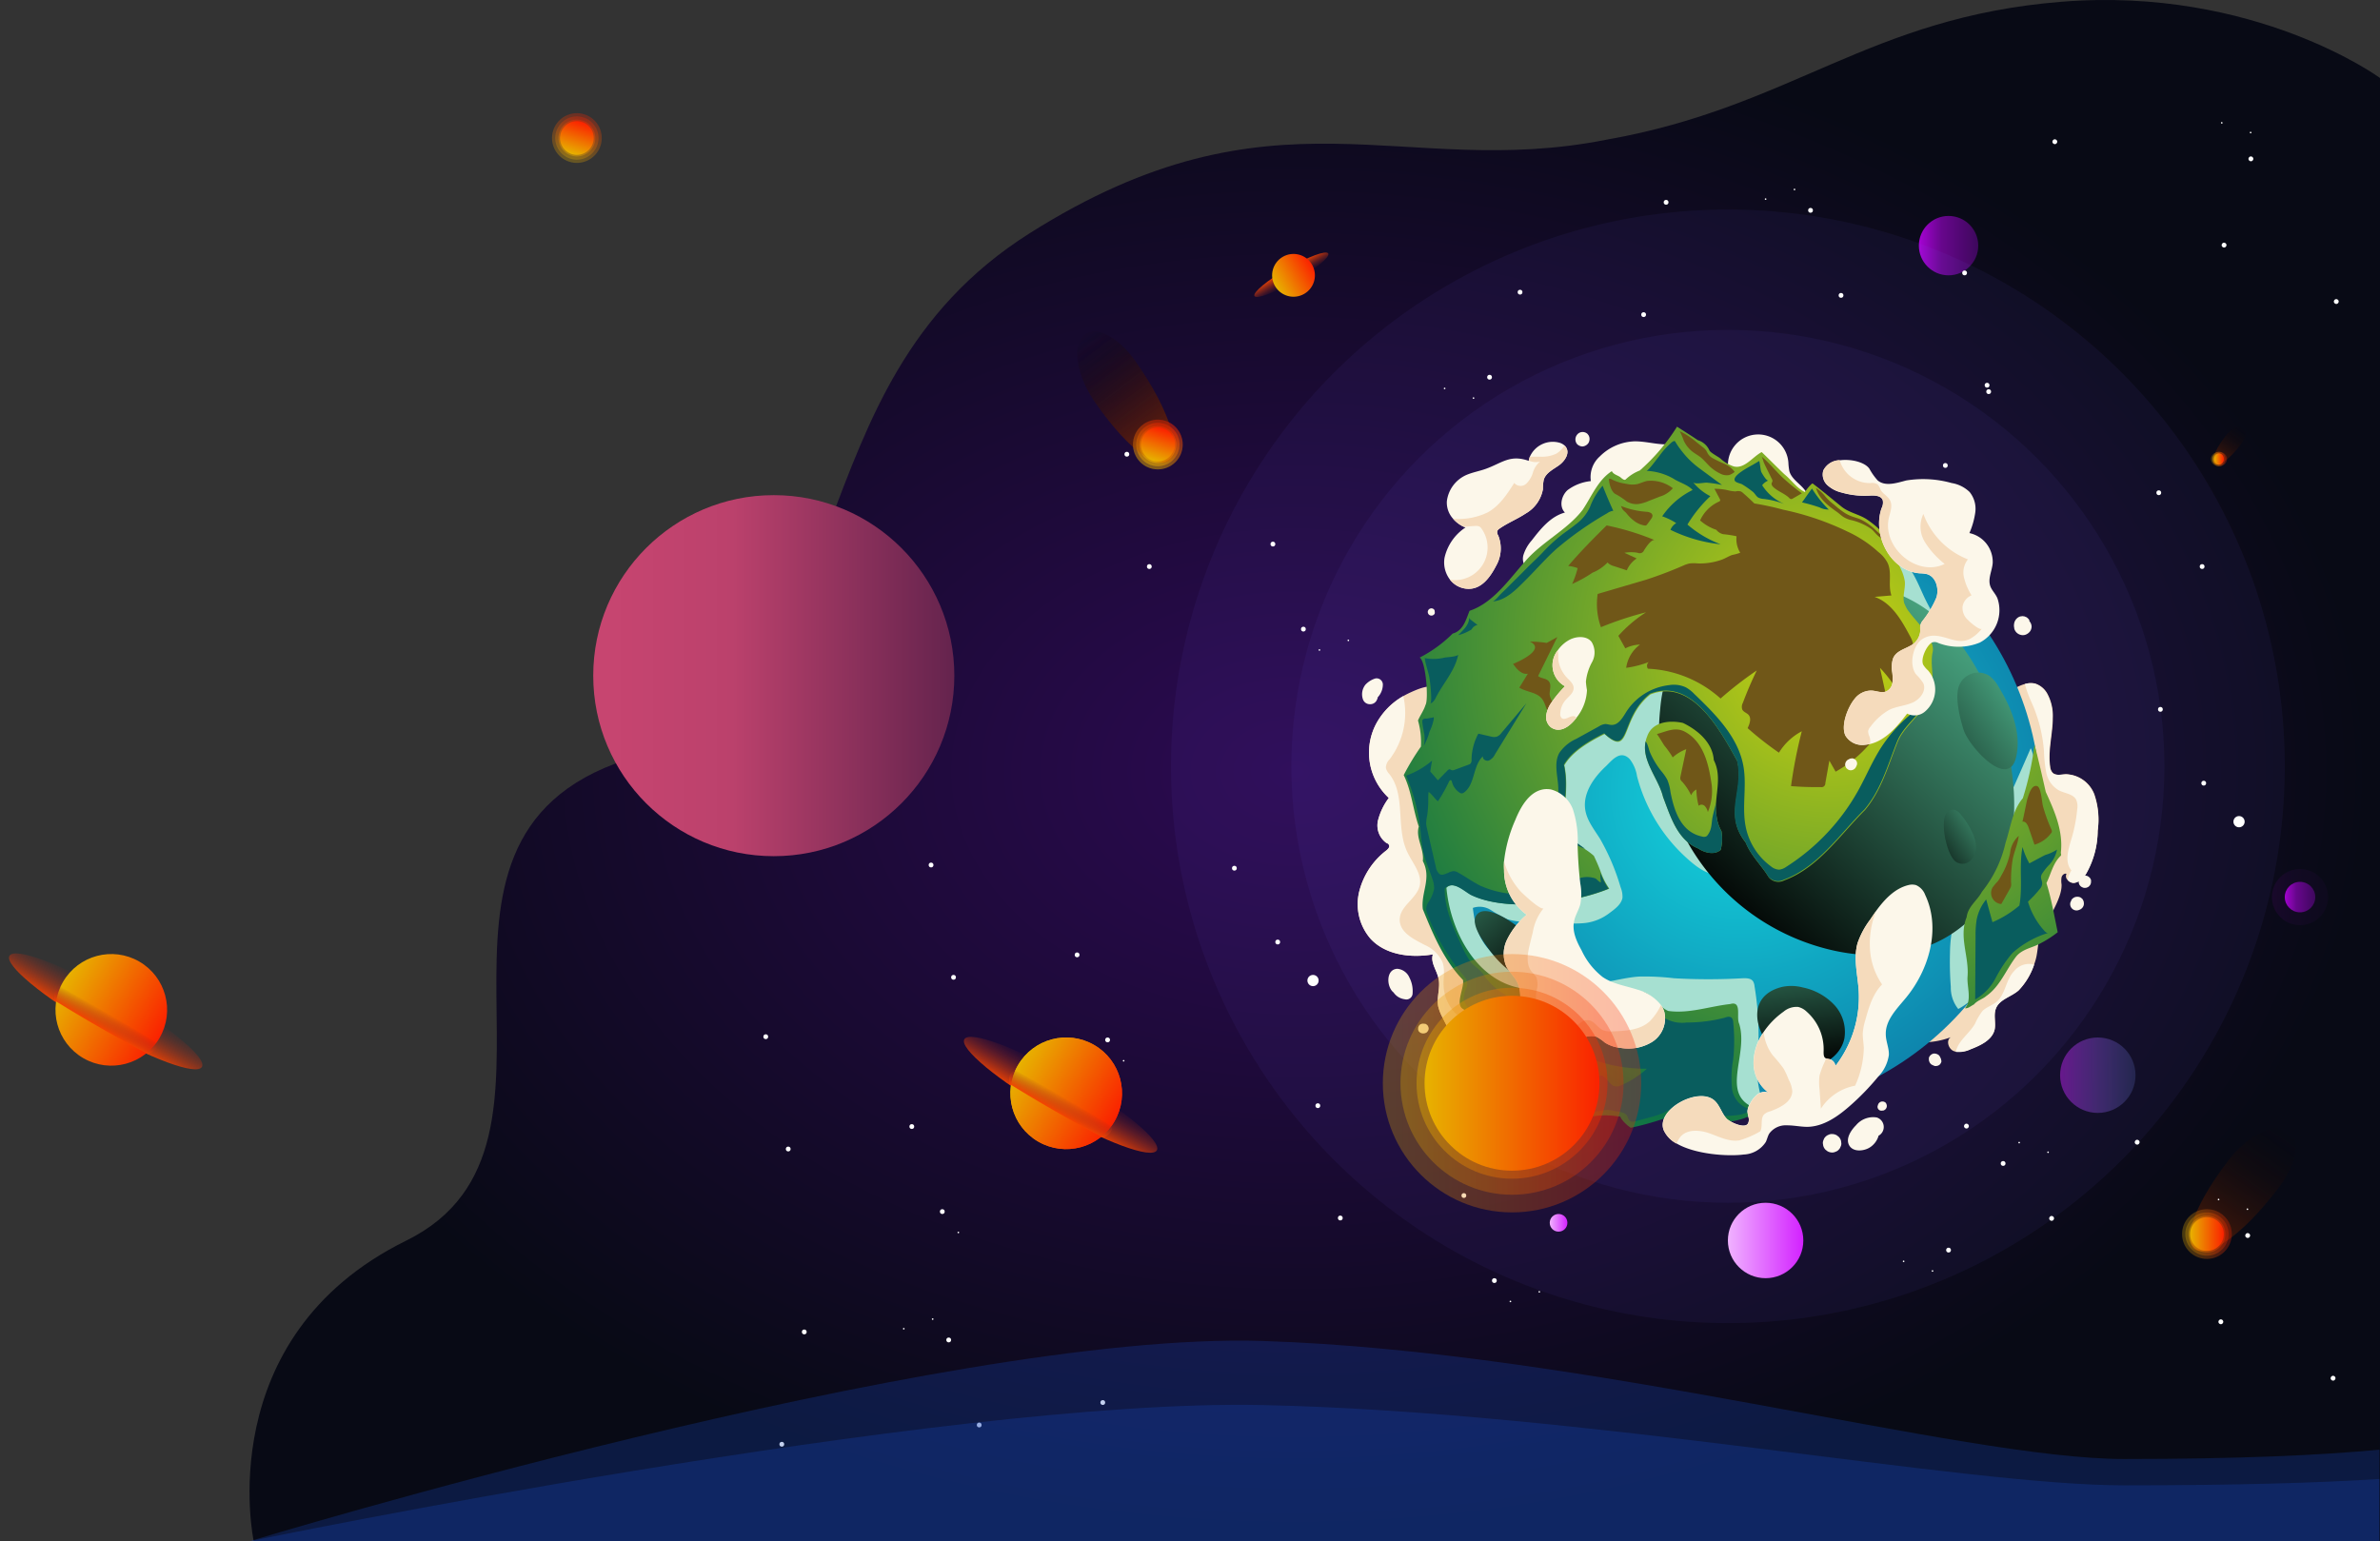 <svg xmlns="http://www.w3.org/2000/svg" xmlns:xlink="http://www.w3.org/1999/xlink" width="1482.976" height="960.583" viewBox="0 0 1482.976 960.583"><rect x="0" y="0" width="1482.976" height="960.583" fill="#333333" stroke="none"/><defs><linearGradient id="a" x1="0.5" x2="0.5" y2="1" gradientUnits="objectBoundingBox"><stop offset="0" stop-color="#892424" stop-opacity="0"/><stop offset="1" stop-color="#f64400"/></linearGradient><linearGradient id="b" x1="1.233" y1="0.5" x2="-0.531" y2="0.5" gradientUnits="objectBoundingBox"><stop offset="0" stop-color="red"/><stop offset="1" stop-color="#df0"/></linearGradient><radialGradient id="h" cx="0.5" cy="0.5" r="0.5" gradientUnits="objectBoundingBox"><stop offset="0" stop-color="#2c0a52"/><stop offset="1" stop-color="#080a15"/></radialGradient><linearGradient id="i" x1="-0.233" y1="0.5" x2="1.531" y2="0.5" gradientUnits="objectBoundingBox"><stop offset="0" stop-color="#c0f"/><stop offset="0.348" stop-color="#67068c"/><stop offset="1" stop-color="#1a0a33"/></linearGradient><radialGradient id="j" cx="0.795" cy="0.602" r="0.976" gradientTransform="matrix(0.53, 0.848, -0.848, 0.53, 0.613, -0.488)" gradientUnits="objectBoundingBox"><stop offset="0" stop-color="#14d8e0"/><stop offset="0.68" stop-color="#0c6d9e"/><stop offset="0.73" stop-color="#0c76a3"/><stop offset="0.82" stop-color="#0c8db2"/><stop offset="0.93" stop-color="#0bb3c9"/><stop offset="1" stop-color="#0bd1db"/></radialGradient><linearGradient id="k" x1="0.853" y1="0.086" x2="0.166" y2="0.894" gradientUnits="objectBoundingBox"><stop offset="0" stop-color="#4db089"/><stop offset="1"/></linearGradient><radialGradient id="l" cx="0.674" cy="0.279" r="1.044" gradientTransform="matrix(0.997, -0.355, 0.379, 0.935, -0.133, 0.295)" gradientUnits="objectBoundingBox"><stop offset="0" stop-color="#cdd40f"/><stop offset="0.68" stop-color="#0e7446"/><stop offset="0.72" stop-color="#177842"/><stop offset="0.79" stop-color="#2e8537"/><stop offset="0.87" stop-color="#549824"/><stop offset="0.96" stop-color="#89b30b"/><stop offset="1" stop-color="#9fbf00"/></radialGradient><linearGradient id="m" x1="0.955" y1="-0.078" x2="-0.436" y2="1.734" xlink:href="#k"/><linearGradient id="n" x1="1.239" y1="-0.34" x2="-0.267" y2="1.319" xlink:href="#k"/><linearGradient id="o" x1="0.264" y1="-1.097" x2="0.583" y2="1.002" xlink:href="#k"/><linearGradient id="p" x1="-0.584" y1="-0.871" x2="0.912" y2="0.996" xlink:href="#k"/><linearGradient id="q" x1="1.233" y1="0.5" x2="-0.531" y2="0.5" gradientUnits="objectBoundingBox"><stop offset="0" stop-color="#c0f"/><stop offset="1" stop-color="#fff"/></linearGradient><linearGradient id="s" x1="-0.233" y1="0.5" x2="1.531" y2="0.5" gradientUnits="objectBoundingBox"><stop offset="0" stop-color="#7d0a99"/><stop offset="1" stop-color="#3a7da9" stop-opacity="0"/></linearGradient><linearGradient id="x" x1="0.5" x2="0.5" y2="1" gradientUnits="objectBoundingBox"><stop offset="0" stop-opacity="0"/><stop offset="0.673" stop-color="#732400" stop-opacity="0.471"/><stop offset="1" stop-color="#f44c00"/></linearGradient><linearGradient id="ak" y1="1" y2="0" xlink:href="#a"/><linearGradient id="bb" x1="-0.233" y1="0.5" x2="1.531" y2="0.5" gradientUnits="objectBoundingBox"><stop offset="0" stop-color="#d04873"/><stop offset="0.351" stop-color="#bb416c"/><stop offset="1" stop-color="#1a0a33"/></linearGradient></defs><g transform="translate(-437.357 -119.417)"><ellipse cx="69.24" cy="11.806" rx="69.24" ry="11.806" transform="translate(449.163 704.866) rotate(30)" fill="url(#a)"/><circle cx="34.78" cy="34.78" r="34.78" transform="translate(493.98 701.267) rotate(30)" fill="url(#b)"/><path d="M2.7,9.721A8.2,8.2,0,0,1,0,4,6.982,6.982,0,0,1,.954.55C10.7.2,21.73,0,33.41,0c13.9,0,26.875.281,37.867.767A6.9,6.9,0,0,1,72.112,4a8.06,8.06,0,0,1-2.5,5.513c-10.628.442-23,.7-36.2.7C22.422,10.21,12.009,10.035,2.7,9.721Z" transform="translate(474.05 733.235) rotate(30)" fill="url(#a)"/><g transform="matrix(0.309, -0.951, 0.951, 0.309, 777.351, 215.173)"><circle cx="15.5" cy="15.5" r="15.5" transform="translate(-0.237 -0.001)" opacity="0.29" fill="url(#b)"/><circle cx="13.5" cy="13.5" r="13.5" transform="translate(1.763 1.999)" opacity="0.29" fill="url(#b)"/><circle cx="11.5" cy="11.5" r="11.5" transform="translate(3.763 3.999)" opacity="0.38" fill="url(#b)"/><circle cx="10.5" cy="10.5" r="10.5" transform="translate(4.763 4.999)" fill="url(#b)"/></g><path d="M1080.458,1293s-27.411-127.11,95.025-187.415-18.274-248.528,137.056-299.7,98.452-231.4,251.269-328.021,232.082-32.893,360-58.477c115.222-20.383,162.868-76.294,283.249-85.888s198.274,47.513,198.274,47.513V1293Z" transform="translate(-485 -213)" fill="url(#h)"/><circle cx="18.5" cy="18.5" r="18.5" transform="translate(1633 254)" fill="url(#i)"/><circle cx="1.5" cy="1.5" r="1.5" transform="translate(923 1018)" fill="#fff"/><circle cx="1.5" cy="1.5" r="1.5" transform="translate(937 948)" fill="#fff"/><circle cx="0.5" cy="0.5" r="0.5" transform="translate(1018 941)" fill="#fff"/><circle cx="0.5" cy="0.5" r="0.5" transform="translate(1000 947)" fill="#fff"/><circle cx="1.5" cy="1.5" r="1.5" transform="translate(1027 953)" fill="#fff"/><circle cx="1.5" cy="1.5" r="1.5" transform="translate(1123 992)" fill="#fff"/><circle cx="1.5" cy="1.5" r="1.5" transform="translate(1046 1006)" fill="#fff"/><path d="M-454.837,789S-23.844,657.822,176.71,664.143s435.567,73.543,536.611,73.543c71.563,0,122.719-2.346,159.238-5.822V789Z" transform="translate(1047.441 291)" fill="#1a4cc3" opacity="0.26"/><circle cx="347" cy="347" r="347" transform="translate(1167 250)" fill="#7a66ff" opacity="0.06"/><circle cx="272" cy="272" r="272" transform="translate(1242 325)" fill="#7a66ff" opacity="0.06"/><g transform="translate(1283.351 385.279)"><path d="M393.763,320.481a54.636,54.636,0,0,1-7.805,27.631,10.186,10.186,0,0,1-7.025,4.956,5,5,0,0,1-3.9-1.834,3.356,3.356,0,0,1-.7-3.9c-1.366-.429-2.771.858-3.083,2.224a13.227,13.227,0,0,0,0,4.293c.429,6.791-5.268,16.157-8.117,22.167a58.31,58.31,0,0,0-5.5,10.771c-1.054,3.9-1.21,8.274-2.069,12.332a37.688,37.688,0,0,1-1.366,4.644,42.93,42.93,0,0,1-9.64,16.079c-4.566,4.1-11.942,5.581-14.167,11.279-1.639,4.1,0,8.82-.819,13.113-1.483,6.556-8.664,9.913-14.947,12.332a17.014,17.014,0,0,1-9.288,1.6,6.012,6.012,0,0,1-1.366-.391c-3.356-1.4-4.839-6.908-1.639-8.625a49.839,49.839,0,0,1-16.547,3.2c-1.483,0-3.2,0-3.9-1.366a3.9,3.9,0,0,1-.39-2.5,22.558,22.558,0,0,1,8.234-14.05c4.176-3.9,9.015-6.556,13.347-10.069a55.693,55.693,0,0,0,15.611-20.06c2.849-6.244,4.644-13.23,9.483-18.069,2.537-2.576,5.776-4.41,8.391-6.869,10.342-9.679,3.434-34.07.507-45.778-4.254-16.937-10.42-33.836-10.069-51.554a207.782,207.782,0,0,1,3.4-26.85c.78-5.269-.508-9.64,2.224-14.323a28.294,28.294,0,0,1,13.386-11.006A20.476,20.476,0,0,1,348.61,229a12.409,12.409,0,0,1,6.088-.273,13.27,13.27,0,0,1,7.805,6.517,29.075,29.075,0,0,1,3.317,15.025c0,9.8-3.083,20.294-1.639,30.089a6.712,6.712,0,0,0,1.483,3.9c2.069,2.107,5.464,1.21,8.391,1.015a19.514,19.514,0,0,1,17.64,12.449A48.355,48.355,0,0,1,393.763,320.481Z" transform="translate(67.307 -68.633)" fill="#f5dbbc"/><path d="M299.141,457.882a5.112,5.112,0,0,1-2.5,1.834,43.316,43.316,0,0,1-17.991,3.669,31.415,31.415,0,0,1-16.859-5c-7.805-5.386-12.605-14.362-16.859-22.987a28.18,28.18,0,0,1-2.693-6.908c-1.093-5.659,1.4-11.708.234-17.25s-5.19-10.147-3.551-15.22c-13.737,2.342-29.387.468-38.831-9.717a33.017,33.017,0,0,1-7.1-29.348,46.52,46.52,0,0,1,16.938-25.718c.976-.82,2.107-1.912,1.717-3.122s-1.093-1.21-1.834-1.639a13.425,13.425,0,0,1-5.112-13.855,39.5,39.5,0,0,1,6.752-14.089,38.519,38.519,0,0,1-8.2-45.622,43.71,43.71,0,0,1,17.25-17.874c1.522-.859,3.044-1.639,4.6-2.342,5.971-2.693,13.7-5.893,19.708-1.6,8.664,6.244,11.435,21.035,12.8,30.948a95.538,95.538,0,0,1-2.381,36.568,320.35,320.35,0,0,0-8.39,31.846,89.487,89.487,0,0,0,7.805,47.924,194.7,194.7,0,0,0,26.031,41.524c8.2,10.615,17.172,21.621,19.006,34.89a4.918,4.918,0,0,1-.546,3.083Z" transform="translate(-192.08 -67.1)" fill="#f5dbbc"/><path d="M278.653,458.894a31.417,31.417,0,0,1-16.859-5c-7.805-5.386-12.606-14.362-16.86-22.987A28.179,28.179,0,0,1,242.241,424c-1.093-5.659,1.4-11.708.234-17.25s-5.19-10.147-3.551-15.22c-13.737,2.342-29.387.468-38.831-9.717a33.017,33.017,0,0,1-7.1-29.348,46.52,46.52,0,0,1,16.938-25.718c.976-.82,2.107-1.912,1.717-3.122s-1.093-1.21-1.834-1.639a13.425,13.425,0,0,1-5.112-13.854,39.5,39.5,0,0,1,6.752-14.089,38.519,38.519,0,0,1-8.2-45.622A43.71,43.71,0,0,1,220.5,230.55,47.808,47.808,0,0,1,212,269.889a7.805,7.805,0,0,0-2.381,5.386,8.352,8.352,0,0,0,2.186,3.9c10.381,13.191,3.9,33.251,11.122,48.471,3.2,6.908,9.327,13.542,7.805,20.957-1.8,8.117-12.215,12.684-12.488,20.957s8.625,12.41,15.611,16.118a21.62,21.62,0,0,1,11.083,10.771c1.6,4.527.468,9.484.624,14.284a26.343,26.343,0,0,0,7.181,17.289,96.976,96.976,0,0,0,11.942,9.444,36.957,36.957,0,0,1,13.347,17.874,22.3,22.3,0,0,1,.625,3.551Z" transform="translate(-192.08 -62.608)" fill="#fcf7ea"/><path d="M288.1,193.052a32.041,32.041,0,0,0-21.738,9.405,17.25,17.25,0,0,0-5.581,15.376,29.074,29.074,0,0,0-14.518,5.62c-3.9,3.512-5.386,10.3-1.639,13.972-8.859,2.381-15.064,10.069-20.645,17.328a24.977,24.977,0,0,0-5.23,9.21,8.508,8.508,0,0,0,3.434,9.327,12.332,12.332,0,0,0,10.771-1.366c13.269-6.4,22.206-15.611,34.382-23.416a66.343,66.343,0,0,1,17.484-8.664c10.693-2.927,21.738-.429,32.587-1.873,9.405-1.249,16.079-2.888,25.836-.546l20.177,4.839c7.3,1.756,15.1,3.512,22.245,1.171s12.957-10.5,9.991-17.406c-2.42-5.659-9.6-8.508-11.2-14.479a36.6,36.6,0,0,1-.585-5.112,18.85,18.85,0,1,0-37.465,3.9c-8.937,0-11.357-5.5-16.079-11.24s-12.606-4.761-19.513-4.293C303.009,195.549,295.79,193.013,288.1,193.052Z" transform="translate(-115.515 -183.869)" fill="#fcf7ea"/><circle cx="192.166" cy="192.166" r="192.166" transform="translate(7.408 386.829) rotate(-78.77)" fill="url(#j)"/><path d="M335.513,302.8c1.054-12.762,2.068-25.523,3.122-38.285a94.31,94.31,0,0,0,1.132-13.62,59.807,59.807,0,0,0-1.249-7.805s-1.327-4.722-1.6-4.137q-19.9,45.739-41.056,91.049a103.623,103.623,0,0,0-6.986,17.952,83.608,83.608,0,0,0-2.186,18.147,207.172,207.172,0,0,0,.507,21.465,21.075,21.075,0,0,0,4.644,13.737,42.227,42.227,0,0,0,18.85-20.372c4.137-8.469,6.634-17.64,10.108-26.421a257.539,257.539,0,0,0,11.708-29.27A126.02,126.02,0,0,0,335.513,302.8Z" transform="translate(82.354 -38.351)" fill="#a6e0d1"/><path d="M361.521,559.05a78.053,78.053,0,0,0,48.744-3.239,72.356,72.356,0,0,1-5.347-24.079c-.273-7.1.781-14.167,1.015-21.27a188.994,188.994,0,0,0-2.537-31.807,7.491,7.491,0,0,0-.859-2.927c-1.288-1.951-3.9-2.068-6.4-1.99a377.2,377.2,0,0,1-42.929,0,156.113,156.113,0,0,0-21.738-1.054c-8.469.547-16.7,3.122-25.133,3.9a103.891,103.891,0,0,1-31.221-3.435,84.766,84.766,0,0,1-31.611-12.293c-10.693-7.805-14.206-18.342-15.611-30.948a12.918,12.918,0,0,1,11.162,1.288,86.407,86.407,0,0,0,10.147,5.7,35.94,35.94,0,0,0,11.005,1.6l27.592,1.015a61.42,61.42,0,0,0,10.381-.234,30.753,30.753,0,0,0,14.518-5.932c3.239-2.42,7.805-5.542,8.43-9.874a15.338,15.338,0,0,0-1.171-6.439,139.137,139.137,0,0,0-12.684-29.972c-3.59-5.776-8.117-11.279-9.288-17.952-1.834-10.5,5.19-20.489,13.035-27.709,3.9-3.9,8.937-10.108,14.635-4.215a22.831,22.831,0,0,1,4.527,10.615,103.966,103.966,0,0,0,35.124,54.637c5.386,4.332,12.332,8.313,18.928,6.205,3.2-1.054,6.205-3.473,9.483-2.888s5.19,3.9,7.22,6.556c7.805,10.42,22.284,13.152,35.124,15.181,7.532-19.513,27.553-30.324,41.524-45.622a131.443,131.443,0,0,0,18.381-27.318,275.136,275.136,0,0,0,24.9-66.891,57.284,57.284,0,0,0,2.029-18.147c-1.054-11.708-8.274-21.894-13.386-32.587-4.8-10.069-8.7-21.972-18.733-26.85a37.9,37.9,0,0,0-16.977-2.615,395.145,395.145,0,0,0-117.626,16.547A248.131,248.131,0,0,0,254.55,284.03a103.029,103.029,0,0,0-22.362,30.909c-4.917,11.4-6.635,23.884-10.381,35.709-5.932,18.655-17.016,36.178-17.367,55.73a80.668,80.668,0,0,0,8.586,34.382,177.689,177.689,0,0,0,39.221,54.91c17.328,16.508,38.48,26.187,57.213,40.431a144.908,144.908,0,0,0,52.061,22.948Z" transform="translate(-156.152 -129.943)" fill="#a6e0d1"/><path d="M441.231,272.528c27.318,52.3,32.821,127.226-20.021,160.4-21.152,13.308-48.042,14.908-72.433,9.445a138.973,138.973,0,0,1-107.83-150.33,91.2,91.2,0,0,1,13.464-41.017c11.357-17.211,30.285-28.489,50.266-33.641,37.973-9.835,85.663-7.532,114.152,22.948a147.2,147.2,0,0,1,22.4,32.2Z" transform="translate(-52.477 -115.904)" fill="url(#k)"/><path d="M592.445,385.706a185.16,185.16,0,0,1-7.259,33.368c-6.6,7.805-7.571,18.186-10.732,27.631A74.971,74.971,0,0,1,559.7,477.379c-2.927,5.542-8.7,9.132-9.522,15.806-5.035,12.332,1.639,24.587.546,37.231-.429,6.127,2.888,14.752-1.639,19.513,1.756.468,3.9-1.483,5.659-2.342,2.147-2.537,5.425-3.278,7.805-5.346,8.7-6.166,12.332-16.7,18.733-24.821,3.9-4.449,9.835-5.112,14.713-7.805a66.078,66.078,0,0,0,10.927-7.025c-2.146-10.147-3.9-20.723-7.025-30.636,2.81-5.659,4.137-12.567,8.976-17.055.39-.546,0-1.288,0-1.873,1.522-13.659-3.9-25.835-9.405-37.895C597.245,405.375,594.982,395.072,592.445,385.706ZM373.429,372.164c-8.313-1.834-19.162-.82-22.323,8.391a18.191,18.191,0,0,0-.976,3.161c-2.576,12.137,8.157,23.1,10.888,34.577,4.644,12.059,8.82,26.772,21.855,32.08,3.9,2.615,9.952,4.371,14.01.937a27,27,0,0,0,.507-11.708,24.821,24.821,0,0,1-2.966-8.82,35.552,35.552,0,0,1-.351-9.327h0c.624-8.781,2.888-17.64-1.444-26.109C391.888,384.5,382.795,376.691,373.429,372.164Zm138-74.15c-1.522-4.449.663-9.288.234-13.971a26.536,26.536,0,0,0-2.381-7.61l-6.791-15.611h2.459a142.984,142.984,0,0,0-10.3-10.342,59.056,59.056,0,0,0-6.673-5.191c-4.878-3.2-10.928-4.1-15.611-7.805-5.932-4.761-11.708-9.679-17.835-14.323a.576.576,0,0,0-.9.039,23.885,23.885,0,0,0-4.215,5.073c-5.191-2.459-8.274-7.376-12.645-10.966-1.366-1.132-14.206-14.01-14.323-13.932-5.62,2.927-10.654,10.615-17.367,8.937a22.752,22.752,0,0,1-8.391-5c-1.249-1.015-6.205-3.629-6.752-4.917a11.708,11.708,0,0,0-7.3-6.478c-4.215-2.888-8.7-5.659-12.918-8.391A124.1,124.1,0,0,1,346.5,214.849a26.772,26.772,0,0,0-8.976,5.737c-.9.312-1.834-.546-2.537-1.054-1.678-1.717-4.8-1.951-5.893-4.293-8.7,5.542-12.8,16.2-18.3,24.274-9.952,12.762-25.679,19.943-36.216,32.548-9.874,11.123-19.747,25.484-34.148,30.206-2.225,5.542-3.9,12.41-10.537,14.206a81.488,81.488,0,0,1-20.528,14.947c3.9,2.459,5.659,26.5,3.59,29.621-1.015,3.356-3.356,6.478-4.644,9.6a49.483,49.483,0,0,1,1.834,16.274,151.17,151.17,0,0,0-10.732,17.757c4.878,9.835,5.815,21.66,9.405,32.08-2.146,6.986,3.434,13.893,2.5,21.465,5.659,10.888-1.288,19.513,0,30.011,6.439,15.884,13.191,31.923,25.016,44.1,1.015,4.683-5.073,15.259,0,18.069,4.254,2.966,7.337,7.805,12.488,9.093,2.81,1.873,3.9,5.542,7.259,7.064,4.644,1.6,5.542,6.4,5.269,10.81,0,.937.234,3.434-1.015,3.9,8.391,5.776,13.854,1.99,13.113,15.142,0,1.639,0,3.4,1.678,3.9a44.371,44.371,0,0,0,14.011-.273c7.805,1.327,14.245,13.737,19.864,19.513a46.831,46.831,0,0,1,24.352-2.068c1.21-.507,1.21.82,1.717,1.444a23.068,23.068,0,0,0,5.815,5.542A182.959,182.959,0,0,0,364.3,617.8c1.132-.429,4.722-2.654,5.893-1.444,1.054,4.176,7.22,3.161,10.5,3.434,10.81,1.6,22.713,2.342,32.821-2.068,1.912-.937,4.176-2.263,6.283-1.366a14.172,14.172,0,0,1,4.215-2.615c-30.909-6.244-8.937-33.368-15.61-54.208-1.912-3.9,1.99-14.4-5.581-12.176-12.84,1.4-25.6,6.127-38.558,4.293-6.478-2.576-10.069-11.435-17.64-12.176-33.563,5.737-41.017,15.611-74.931-2.146-27.865-5.425-43.319-36.294-45.661-62.442h0c4.644-4.566,11.435,2.185,15.611,4.449,22.089,10.849,63.457,5.386,85.858-3.9a42.932,42.932,0,0,1-5.073-9.757,109.271,109.271,0,0,0-4.566-10.732,45.649,45.649,0,0,0-5.152-3.9c-5.932-4.254-12.527-8.352-13.464-16.118.273-12.137,2.927-24.274.234-36.334,5.308-8.976,16-14.908,25.094-19.513,16.9,15.376,9.444-9.6,28.606-24.665,25.953-10.3,43.554,22.518,54.13,41.6,4.527,18.967-8.82,33.016,5.229,50.734,3.317,8.274,9.835,14.167,14.362,21.66a7.805,7.805,0,0,0,9.562,1.912c21.308-7.805,34.773-28.333,50.344-43.827,10.3-12.254,14.479-27.67,20.255-42.149,3.551-8.937,11.981-14.986,17.25-23.065l.429-.7a25.84,25.84,0,0,0,3.044-5.815,27.323,27.323,0,0,0,1.21-7.805c.195-6.283-1.366-12.918,0-18.967,1.834-7.805-10.42-19.123-14.6-24.977a16.9,16.9,0,0,1-2.849-5Z" transform="translate(-170.753 -187.48)" fill="url(#l)"/><path d="M239.334,198.294a26.615,26.615,0,0,1-5.62-2.186c-.507-.273-1.4-.429-1.522,0a.429.429,0,0,0,0,.312c.312,2.927,1.522,8,4.566,9.21A47.5,47.5,0,0,1,243.275,210a11.942,11.942,0,0,0,7.025,1.639,23.961,23.961,0,0,0,6.517-1.873l7.181-2.81a16.859,16.859,0,0,0,8.039-5.191,22.323,22.323,0,0,0-16.2-4.527c-2.029.507-3.9,1.366-5.815,1.912a15.024,15.024,0,0,1-6.322,0l-2.849-.507Z" transform="translate(-75.684 -163.354)" fill="#705718"/><path d="M250.817,200.543c1.8,1.483,3.9,2.615,5.581,3.9s3.9,3.9,5.971,5.932a26.42,26.42,0,0,0,6.166,4.215,8.547,8.547,0,0,0,5.815.976,10.809,10.809,0,0,0,3.356-1.951,15.61,15.61,0,0,0-6.478-5.073,73.671,73.671,0,0,1-7.493-3.629,9.094,9.094,0,0,1-2.537-2.342c-.507-.781-.859-1.678-1.366-2.459a10.537,10.537,0,0,0-2.264-2.107l-3.9-3.122a47.1,47.1,0,0,0-10.186-6.634,43.364,43.364,0,0,1,2.537,6.01,19.515,19.515,0,0,0,4.8,6.283Z" transform="translate(-42.833 -185.39)" fill="#705718"/><path d="M242.295,209.429a24.317,24.317,0,0,1-4.605-4.566c-.663-.859-1.6-1.444-2.3-2.3s-1.015-2.225-1.327-2.381a53.115,53.115,0,0,0,16.547,3.708,6.362,6.362,0,0,1,2.068.624,2.146,2.146,0,0,1,1.171,1.717,3.239,3.239,0,0,1-.7,1.834c-.781,1.171-1.639,2.342-2.5,3.473a2.46,2.46,0,0,1-.859.82,1.913,1.913,0,0,1-1.054,0,14.323,14.323,0,0,1-6.439-2.927Z" transform="translate(-70.176 -150.762)" fill="#705718"/><path d="M262.892,206.252a2.225,2.225,0,0,1,.351,1.444,10.614,10.614,0,0,1-.429.976c-.39.976.351,2.029,1.171,2.771,2.888,2.576,6.908,3.9,9.639,6.517a2.108,2.108,0,0,0,1.171.781,2.068,2.068,0,0,0,1.171-.351l5.62-3.239a139.855,139.855,0,0,1-12.059-9.874c-4.41-4.215-8.235-9.054-12.957-12.957a17.748,17.748,0,0,1,1.171,3.356c.39.859.781,1.756,1.21,2.615C260.239,200.945,261.566,203.6,262.892,206.252Z" transform="translate(-4.838 -173.576)" fill="#705718"/><path d="M278.3,212.228c1.483,1.054,2.771,2.381,4.332,3.317a16.823,16.823,0,0,0,3.9,1.639A36.063,36.063,0,0,1,299.885,223c1.249,1.093,2.263,2.42,3.473,3.59a16.389,16.389,0,0,0,4.605,3.161,22.086,22.086,0,0,0-4.8-5.464,36.023,36.023,0,0,0-10.264-7.454c-1.678-.7-3.473-1.132-5.151-1.756a25.061,25.061,0,0,1-4.6-2.225,58.774,58.774,0,0,1-6.556-5.073,34.855,34.855,0,0,1-5.307-4.878,22.868,22.868,0,0,0-6.049-5.581C267.415,204.267,272.528,208.169,278.3,212.228Z" transform="translate(20.299 -159.063)" fill="#705718"/><path d="M427.271,294.238a16.543,16.543,0,0,0-1.99-5.073c-5.269-9.913-11.435-20.645-22.011-24.352l10.5-.9c-2.3-6.439.507-13.971-2.342-20.177a20.761,20.761,0,0,0-5.776-6.869,74.737,74.737,0,0,0-19.2-12.723,173.277,173.277,0,0,0-40.119-13.659,173.771,173.771,0,0,0-17.991-3.9c-2.225-2.225-4.566-4.371-6.947-6.439a5.076,5.076,0,0,0-1.522-1.054,6.516,6.516,0,0,0-3.239,0,21.976,21.976,0,0,1-4.176-.585,34.848,34.848,0,0,0-8.976-1.054l3.551,6.752a1.091,1.091,0,0,1,0,.468c0,.39-.429.625-.78.781a23.415,23.415,0,0,0-11.708,11.708,28.841,28.841,0,0,0,10.108,5.854,7.493,7.493,0,0,0,4.332,2.732,64.083,64.083,0,0,1,8.273,1.288,16.08,16.08,0,0,0,2.3,10.264,29.956,29.956,0,0,1-4.956,1.366c-2.264.78-4.371,2.185-6.674,3.005a40.626,40.626,0,0,1-14.635,2.3,25.993,25.993,0,0,0-5.23,0,17.88,17.88,0,0,0-3.629,1.171,251.745,251.745,0,0,1-23.962,9.093l-29.738,8.742a42.538,42.538,0,0,0,2.029,20.723,209.609,209.609,0,0,1,28.1-9.288,83.825,83.825,0,0,0-17.25,14.674l4.332,7.805a21.425,21.425,0,0,1,9.171-2.342,21.66,21.66,0,0,0-8.625,14.479,64.59,64.59,0,0,0,14.049-3.59,3.122,3.122,0,0,0-.507,4.137A72.433,72.433,0,0,1,307.3,328.152a227.561,227.561,0,0,1,22.557-17.484c-3.2,6.556-6.088,13.308-8.664,20.177a5.347,5.347,0,0,0-.39,4.137c.742,1.561,2.693,2.068,3.9,3.317,1.951,2.225.742,5.659-.546,8.313a203.221,203.221,0,0,0,19.513,15.3,36.879,36.879,0,0,1,14.245-13.347,298.938,298.938,0,0,0-6.713,34.187c6.127.468,12.293.7,18.42.585a2.381,2.381,0,0,0,2.966-2.459c.82-4.644,1.678-9.327,2.5-14.011l3.9,6.869a76.531,76.531,0,0,0,19.982-15.884,8.548,8.548,0,0,0,2.225-3.434,9.95,9.95,0,0,0,0-4.293c-1.054-6.01-2.068-12.02-3.122-17.991,1.678,3.9,3.317,7.805,4.956,11.708,0,0,5.307-8.313,5.737-9.444a15.846,15.846,0,0,0,1.21-10.186c-1.132-5.073-2.224-10.147-3.356-15.181a77.633,77.633,0,0,1,9.834,12.684c6.166-5.191,8.43-13.5,10.381-21.308a16.235,16.235,0,0,0,.429-6.166Z" transform="translate(-81.211 -158.688)" fill="#705718"/><path d="M273.243,218.325a4.791,4.791,0,0,0-.312.468,2.863,2.863,0,0,1-3.9,1.561,23.807,23.807,0,0,0-8.313,0l7.61,3.512a16.937,16.937,0,0,0-6.127,7.415l-8.117-2.654a8.2,8.2,0,0,1-3.9-2.225,26.772,26.772,0,0,1-9.406,6.361,78.437,78.437,0,0,1-12.645,7.025,59.159,59.159,0,0,0,3.434-9.874,23.143,23.143,0,0,0-5.893-1.366c7.532-8.859,15.611-17.016,23.962-25.25a163.9,163.9,0,0,1,30.05,9.21C277.692,211.613,274.414,216.491,273.243,218.325Z" transform="translate(-94.529 -141.705)" fill="#705718"/><path d="M239.84,238.726c1.717,2.342,3.044,4.8,4.605,7.181a58.524,58.524,0,0,1,5.23,7.376,27.32,27.32,0,0,1,8.43-5.112l-3.629,17.171a4.449,4.449,0,0,0,0,1.6,3.9,3.9,0,0,0,1.171,1.6,35.978,35.978,0,0,1,5.5,8.352,7.142,7.142,0,0,1,3.278-3.591,42.7,42.7,0,0,0,1.4,10.147,2.771,2.771,0,0,1,3.9.234,7.806,7.806,0,0,1,1.834,3.669,33.64,33.64,0,0,0,2.068-19.123c-1.8-11.708-5.151-24.938-16.469-30.987C251.158,234.121,245.928,237.126,239.84,238.726Z" transform="translate(-53.399 -47.134)" fill="#705718"/><path d="M316.21,271.844a2.968,2.968,0,0,1,.351,1.8,2.576,2.576,0,0,1-.664.937,19.24,19.24,0,0,1-10.147,6.947c-1.21-3.551-2.42-7.1-3.669-10.654-.624-1.873-1.99-4.176-3.9-3.668.273,0,2.693-12.918,3.161-14.284.7-2.029,2.576-9.366,6.244-7.805,2.264.9,2.81,10.03,3.434,12.371a99.958,99.958,0,0,0,5.191,14.362Z" transform="translate(115.941 -20.971)" fill="#705718"/><path d="M299.579,277.545a24.37,24.37,0,0,1-2.224,3.629,31.218,31.218,0,0,0-3.278,3.9,6.908,6.908,0,0,0,5.464,10.264l5.19-9.171a9.132,9.132,0,0,0,.9-1.99,8.366,8.366,0,0,0,0-2.42,79.237,79.237,0,0,1,.859-13.269c.781-5.347,3.434-10.381,3.9-15.611a16.43,16.43,0,0,0-5.347,10.615A46.828,46.828,0,0,1,299.579,277.545Z" transform="translate(101.468 2.208)" fill="#705718"/><path d="M216.87,237.833c2.225,3.2,5.347,6.83,9.21,6.127-1.756,2.888-3.512,5.776-5.308,8.664,4.41,2.81,10.615,2.771,13.932,6.752,2.342,2.81,2.615,6.869,4.839,9.757a17.523,17.523,0,0,0,11.708,5.073l-8.508-11.083a12.254,12.254,0,0,1-3.044-5.893c-.273-2.849,1.288-6.088-.429-8.352s-4.839-1.756-6.791-3.473l11.942-24.274-6.6,3.629a70.517,70.517,0,0,0-10.459-.82C237.359,228.662,220.929,236.233,216.87,237.833Z" transform="translate(-120.073 -89.951)" fill="#705718"/><path d="M324.49,279.174c3.239-14.83-2.888-30.128-10.771-43.124a22.75,22.75,0,0,0-6.127-7.337,12.879,12.879,0,0,0-19.24,7.805c-1.717,7.259,1.015,18.733,3.317,25.914C294.908,272.735,319.767,300.483,324.49,279.174Z" transform="translate(85.846 -73.494)" fill="url(#m)"/><path d="M293.116,281.087a7.415,7.415,0,0,0,8.976-.508,11.2,11.2,0,0,0,3.629-8.664,23.063,23.063,0,0,0-2.5-9.327,48.7,48.7,0,0,0-7.1-11.006,7.8,7.8,0,0,0-3.9-2.849,5.347,5.347,0,0,0-5.5,3.2C283.672,258.218,287.535,276.912,293.116,281.087Z" transform="translate(79.559 -9.921)" fill="url(#n)"/><path d="M271.259,277.453c-30.558,7.61-9.952,46.832,12.606,49.72,11.474,1.4,23.884-6.205,26.265-17.484a24.82,24.82,0,0,0-6.244-21.035A37.193,37.193,0,0,0,284.371,277.8a28.14,28.14,0,0,0-13.113-.351Z" transform="translate(-6.921 71.766)" fill="url(#o)"/><path d="M243.36,309.107a9.365,9.365,0,0,0,5.034,1.327,10.225,10.225,0,0,0,6.439-4.956A7.534,7.534,0,0,0,256.59,302a7.025,7.025,0,0,0-.819-3.9,59.045,59.045,0,0,0-19.513-24.469c-4.8-3.551-19.982-13.7-24.7-5.815-3.4,5.62,4.956,16.664,8,20.879a66.658,66.658,0,0,0,23.806,20.411Z" transform="translate(-137.821 37.068)" fill="url(#p)"/><path d="M234.732,255.265c6.205-6.205,11.981-12.879,18.5-18.772a209.913,209.913,0,0,1,31.729-22.323,8.585,8.585,0,0,1,3.9-1.6c-2.381-5.191-4.605-10.42-6.634-15.611a41.368,41.368,0,0,0-7.805,13.074,27.709,27.709,0,0,1-9.21,11.2c-2.732,2.264-5.737,4.215-8.547,6.4a101.735,101.735,0,0,0-11.708,10.81c-3.473,3.708-7.22,6.986-10.732,10.615s-6.439,6.4-9.6,9.6c-1.6,1.639-3.239,3.278-4.917,4.839l-.663.663c-1.015.937-4.137,4.878-5.464,4.917C222.166,268.535,229,260.963,234.732,255.265Z" transform="translate(-129.622 -160.108)" fill="#095d5e"/><path d="M216.3,225.513a6.4,6.4,0,0,0,.742-.976,5.425,5.425,0,0,1,3.122-1.951l-3.9-2.966a2.889,2.889,0,0,1-1.21-1.6,11.706,11.706,0,0,1-.9,3.668,15.34,15.34,0,0,1-2.771,3.9c-1.054,1.171-2.146,2.264-3.278,3.356a24.973,24.973,0,0,0,7.064-2.81,4.835,4.835,0,0,0,1.132-.624Z" transform="translate(-145.529 -98.978)" fill="#095d5e"/><path d="M257,207.568a61.238,61.238,0,0,1,6.439,4.488c1.522,1.093,2.3,3.161,3.9,3.9a9.992,9.992,0,0,0,3.4.742,54.167,54.167,0,0,1,12.606,3.122,30.246,30.246,0,0,1-13.894-11.708,9.641,9.641,0,0,1,3.9-2.966c-1.21.546-4.176-4.683-4.527-5.5s-.976-6.752-1.21-6.634l-3.9,2.3c-2.225,1.288-12.762,6.6-11.357,9.874C252.707,206.436,255.985,206.983,257,207.568Z" transform="translate(-17.444 -171.575)" fill="#095d5e"/><path d="M279.664,210.484a68.805,68.805,0,0,1-10.42-13.074c-2.225,2.81-4.1,5.776-6.244,8.625a105.748,105.748,0,0,1,10.927,3.122A11.708,11.708,0,0,0,279.664,210.484Z" transform="translate(13.826 -158.802)" fill="#095d5e"/><path d="M206.165,254.468c1.99-.624,3.044-2.654,3.9-4.488,4.644-8.664,11.708-16.391,13.581-26.07-.273,1.327-7.181,1.717-8.235,1.873a29.425,29.425,0,0,1-12.644.39c.585,4.8,2.615,9.054,3.122,13.854C206.2,241.511,207.57,254.038,206.165,254.468Z" transform="translate(-161 -81.882)" fill="#095d5e"/><path d="M266.99,220.334a49.331,49.331,0,0,0-18.967,16.391,41.129,41.129,0,0,1,8.742,4.254,8.625,8.625,0,0,0-3.59,4.176A92.727,92.727,0,0,0,284.4,254.17a68.841,68.841,0,0,1-20.645-12.293A83.237,83.237,0,0,1,278.035,224.2a33.094,33.094,0,0,1-10.81-8.742c1.249,1.522,6.713.234,8.391.312a68.152,68.152,0,0,1,9.679,1.444l-11.708-8.625c-1.834-1.366-3.668-2.693-5.425-4.176a53.982,53.982,0,0,1-7.805-8.157,49.781,49.781,0,0,1-3.161-4.371c-1.4-2.068-1.015-2.615-2.966-1.483a47.571,47.571,0,0,0-8.274,9.132c-1.132,1.249-6.556,8.9-7.805,8.859a37.035,37.035,0,0,1,16.937,4.917C258.678,215.689,263.829,216.938,266.99,220.334Z" transform="translate(-58.304 -180.828)" fill="#095d5e"/><path d="M424.8,270.035c-4.722,7.805-8.274,16.157-12.645,24.118a133.392,133.392,0,0,1-45.076,48.041,9.6,9.6,0,0,1-4.488,1.8,8.547,8.547,0,0,1-5.112-2.068A40.431,40.431,0,0,1,341.867,317.8c-2.654-12.45.663-25.484-1.483-38.012-3.122-18.225-17.172-32.353-30.519-45.154a22.944,22.944,0,0,0-5.308-4.215,17.757,17.757,0,0,0-10.459-1.444,36.763,36.763,0,0,0-26.772,16.7c-2.263,3.629-4.839,8.235-9.132,8.117-1.366,0-2.732-.624-4.1-.546a8.821,8.821,0,0,0-3.708,1.4l-14.167,7.805a25.288,25.288,0,0,0-10.615,8.82c-3.4,6.205-1.093,13.737-.663,20.8.351,6.01-.742,12.02-.273,18.03a24.977,24.977,0,0,0,17.016,20.879c-5.932-4.254-12.528-8.352-13.464-16.118.273-12.137,2.927-24.274.234-36.333,5.308-8.976,16-14.908,25.094-19.513,16.9,15.376,9.444-9.6,28.606-24.665,25.952-10.3,43.553,22.518,54.13,41.6,4.527,18.967-8.82,33.016,5.229,50.734,3.317,8.274,9.835,14.167,14.362,21.66a7.805,7.805,0,0,0,9.562,1.912c21.308-7.805,34.772-28.333,50.344-43.827,10.3-12.254,14.479-27.67,20.255-42.149,3.551-8.937,11.981-14.986,17.25-23.065l.429-.7a91.789,91.789,0,0,0-28.919,29.5Z" transform="translate(-100.008 -67.867)" fill="#095d5e"/><path d="M333.852,306.955a46.83,46.83,0,0,1-10.3-18.264,72.6,72.6,0,0,0,7.3-7.805,5.464,5.464,0,0,0,1.561-3.4c0-2.459-1.483-3.356-.273-5.854a38.346,38.346,0,0,1,3.9-5.151,19.083,19.083,0,0,0,5.62-10.225,28.142,28.142,0,0,1-7.376,3.356c-3.317,1.678-6.6,3.512-9.874,5.23a47.61,47.61,0,0,1-4.254-10.186c-2.3,11.981.234,24.47-1.951,36.451a64.786,64.786,0,0,1-16.781,10.381l-3.9-14.167a28.137,28.137,0,0,0-5.971,12.762,59.868,59.868,0,0,0-.664,9.913l-.234,39.651A32.9,32.9,0,0,0,303.412,336.3a82.649,82.649,0,0,1,10.459-15.611,59.671,59.671,0,0,1,22.714-12.644C335.569,308.555,334.555,307.736,333.852,306.955Z" transform="translate(94.084 7.374)" fill="#095d5e"/><path d="M280.083,284.72c-.82,3.9-.312,7.493-2.888,11.083a3.629,3.629,0,0,1-1.132,1.171,3.9,3.9,0,0,1-2.732,0c-13.074-2.81-17.25-16.118-19.513-27.709a29.191,29.191,0,0,0-1.951-7.571,30.987,30.987,0,0,0-3.9-5.62,51.825,51.825,0,0,1-6.986-11.708c-.585-1.366-1.366-5.464-2.654-6.556-2.576,12.137,8.157,23.1,10.888,34.577,4.644,12.059,8.82,26.772,21.855,32.08,3.9,2.615,9.952,4.371,14.01.937a27.006,27.006,0,0,0,.507-11.708,24.82,24.82,0,0,1-2.966-8.82,35.548,35.548,0,0,1-.351-9.327C281.683,278.593,280.746,281.481,280.083,284.72Z" transform="translate(-58.947 -41.535)" fill="#095d5e"/><path d="M402.923,472.259a64.114,64.114,0,0,1,.7-18.694,111.144,111.144,0,0,0,0-23.065,4.332,4.332,0,0,0-1.015-2.81c-1.171-1.054-2.966-.585-4.41,0a94.206,94.206,0,0,1-23.65,2.966A21.074,21.074,0,0,1,362.1,428.51a28.8,28.8,0,0,0-12.293-2.966,93.219,93.219,0,0,0-12.293-1.327,47.925,47.925,0,0,0-13.5,1.6c-3.9,1.015-7.805,2.537-11.708,3.278a62.427,62.427,0,0,1-14.05.468,34.225,34.225,0,0,1-17.6-3.9c-2.654-1.756-4.956-3.9-7.805-5.581s-6.166-3.9-9.249-5.62a41.836,41.836,0,0,1-15.142-13c-2.224-3.9-6.439-5.659-8.976-9.289a66.344,66.344,0,0,1-5.191-9.561c-5.151-10.966-10.3-22.4-10.459-34.539,0-.546,0-1.21.624-1.4h0c4.644-4.566,11.435,2.185,15.611,4.449,22.089,10.849,63.457,5.386,85.858-3.9a42.929,42.929,0,0,1-5.073-9.757,31.1,31.1,0,0,0,.273,5.034,1.252,1.252,0,0,1,0,.546.273.273,0,0,1,0,.2c-.7.351-2.693-2.146-3.434-2.42a16.2,16.2,0,0,0-10.264,0,58.282,58.282,0,0,0-8.313,4.371,55.377,55.377,0,0,1-27.318,5.5,60.8,60.8,0,0,1-25.679-5.269c-4.878-2.38-9.21-5.659-13.971-8.234a6.518,6.518,0,0,0-2.654-.9,10.226,10.226,0,0,0-3.473,1.054c-1.873.742-3.9,1.873-5.5.7a7.22,7.22,0,0,1-2.185-4.332c-1.834-7.805-3.629-15.806-5.464-23.689a20.368,20.368,0,0,1-.585-3.434,30.433,30.433,0,0,1,.7-5.308,68.348,68.348,0,0,0,.625-10.186,29.093,29.093,0,0,1,.2-4.137l.507.351c2.029,1.6,3.317,3.9,5.308,5.464a97.561,97.561,0,0,0,6.947-12.332c.234-.429.625-.937,1.093-.82s.585.624.7,1.054a11.24,11.24,0,0,0,4.605,6.6,2.732,2.732,0,0,0,1.483.586,2.887,2.887,0,0,0,1.522-.625c6.908-5.073,5.308-16.625,11.708-22.518-.468,1.756,1.834,3.2,3.59,2.693a7.8,7.8,0,0,0,3.9-3.9L274.76,231.7l-15.611,18.538a6.439,6.439,0,0,1-2.927,2.3,6.517,6.517,0,0,1-3.122,0l-8.274-1.912a34.733,34.733,0,0,0-4.254,16.118,3.629,3.629,0,0,1-.546,2.42,3.16,3.16,0,0,1-1.483.859l-8.586,3.161a2.654,2.654,0,0,1-1.717.2c-.429,0-.742-.468-1.21-.546s-1.093.39-1.522.82l-5.893,6.049-4.761-5.5c.351-2.264.7-4.527,1.132-6.752a52.139,52.139,0,0,1-16.2,9.366,117.351,117.351,0,0,1,9.054,35.124,111.611,111.611,0,0,0,1.678,12.488c1.327,5.971,4.1,11.708,5.854,17.367a14.985,14.985,0,0,1,.859,5.542,21.388,21.388,0,0,1-3.629,8.469,8.273,8.273,0,0,0-1.288,3.9,8.7,8.7,0,0,0,.742,3.278,133.275,133.275,0,0,0,23.767,39.924,6.6,6.6,0,0,1,.39,6.6,15.064,15.064,0,0,0-1.522,7.025,11.4,11.4,0,0,0,4.449,6.127,78.093,78.093,0,0,0,8.43,6.752,14.786,14.786,0,0,1,2.888,2.263c.742.82,1.249,1.834,1.951,2.693a33.806,33.806,0,0,0,5.581,3.9,10.771,10.771,0,0,1,3.9,7.805v2.81a6.439,6.439,0,0,0,2.693,4.605c1.405,1.015,3.161,1.4,4.644,2.342,4.644,2.849,4.605,8,4.722,12.8a6.715,6.715,0,0,1,2.654-.351H288.77a5.734,5.734,0,0,1,3.044.546,23.844,23.844,0,0,1,6.361,6.869,76.843,76.843,0,0,0,9.991,11.4,88.662,88.662,0,0,0,12.41-1.327,28.1,28.1,0,0,1,5.112-.585,25.411,25.411,0,0,1,3.9.585c2.459.546,6.83.585,8.039,3.278.546,1.21.937,2.732,2.146,3.239a4.177,4.177,0,0,0,2.576,0l8.508-2.3a69.074,69.074,0,0,0,9.366-3.044,15.611,15.611,0,0,1,10.381-2.341c.82,2.146,2.849,2.459,5.112,2.849a109.938,109.938,0,0,0,29.5,1.015,24.268,24.268,0,0,0,4.41-.78,14.009,14.009,0,0,0,5.308-2.849,15.1,15.1,0,0,1-12.02-12.567Zm-68.765-2.615a6.988,6.988,0,0,1-3.9.858c-3.9-.546-5.347-6.751-9.288-6.829a6.907,6.907,0,0,0-4.332,2.107l-6.01,4.917c-2.576-6.088-5.112-12.137-7.805-18.186a1.756,1.756,0,0,0-2.185-1.288c-1.561,0-8.43,1.093-8.937-.273-1.561-4.254-.546-10.615-4.566-14.05a95.5,95.5,0,0,0,62.715,22.557A62.437,62.437,0,0,1,334.158,469.644Z" transform="translate(-169.65 -59.27)" fill="#095d5e"/><path d="M203.307,251.8a38.012,38.012,0,0,0,3.59-8.859,31.223,31.223,0,0,0,2.693-8.079c-.2-1.6,0-.7-1.327-.585s-1.951.429-2.966.507c-1.717,0-2.654,0-2.927,1.678a61.162,61.162,0,0,0,1.249,7.805,19.786,19.786,0,0,1-.312,7.532Z" transform="translate(-162.161 -52.83)" fill="#095d5e"/><path d="M364.211,306.644a34.89,34.89,0,0,1-26.031.234,4.644,4.644,0,0,0-3.9-.2c-3.356,1.99-7.181,10.225-5.347,13.854a14.744,14.744,0,0,0,2.966,3.473,18.03,18.03,0,0,1-1.522,25.328,9.991,9.991,0,0,1-11.474,1.6c-6.205,8.079-13.5,16.742-23.143,18.967a20.83,20.83,0,0,1-3.122.507,12.215,12.215,0,0,1-12.215-5.776c-2.966-6.4,1.6-17.8,5.776-22.83a13.074,13.074,0,0,1,10.225-5.151c3.2,0,6.517,1.8,9.444.507a6.947,6.947,0,0,0,3.9-5.5,27.629,27.629,0,0,0-.234-6.947,18.307,18.307,0,0,1,.507-7.805c1.678-4.644,6.6-5.854,10.5-8a11.4,11.4,0,0,0,6.556-9.522,14.754,14.754,0,0,1,0-3.2,7.531,7.531,0,0,1,1.171-2.693,61.7,61.7,0,0,0,8.937-14.947c1.678-5.62-.39-12.957-6.01-14.518a20.171,20.171,0,0,0-4.332-.468c-18.538-1.366-29.7-23.845-23.884-40.549a7.532,7.532,0,0,0,.742-5c-1.015-2.966-5.113-3.083-8.235-2.888A51.866,51.866,0,0,1,278,213.176a19.787,19.787,0,0,1-8.781-4.566,8.937,8.937,0,0,1-2.537-9.132,11.708,11.708,0,0,1,10.147-6.4c7.064-.976,15.61,1.093,18.537,5.229a38.206,38.206,0,0,0,5.19,7.337c4.761,3.9,11.708,1.6,17.757,0a65.566,65.566,0,0,1,28.294,1.6,20.84,20.84,0,0,1,11.2,5.581,16.585,16.585,0,0,1,3.552,12.645,49.054,49.054,0,0,1-3.669,12.957,18.342,18.342,0,0,1,14.518,18.655c-.39,5.191-3.629,10.576-.976,15.611,1.171,2.185,2.849,3.9,3.9,6.322a22.752,22.752,0,0,1-10.927,27.631Z" transform="translate(23.451 -172.07)" fill="#fcf7ea"/><path d="M365.489,297.89a24.081,24.081,0,0,1-7.571,6.478c-7.337,3.434-13.62-1.444-20.84-1.99a12.957,12.957,0,0,0-10.264,3.239c-4.761,4.878-6.556,15.611-2.186,20.957a29.075,29.075,0,0,1,4.332,5.269c2.146,4.605-1.834,9.952-6.478,12.059s-9.952,2.342-14.557,4.527a37.037,37.037,0,0,0-11.708,10.42,6.049,6.049,0,0,0-1.6,2.888,8.546,8.546,0,0,0,.9,3.551,8.9,8.9,0,0,1,.234,4.41,20.849,20.849,0,0,1-3.122.507,12.215,12.215,0,0,1-12.215-5.776c-2.966-6.4,1.6-17.8,5.776-22.831a13.075,13.075,0,0,1,10.225-5.151c3.2,0,6.517,1.8,9.444.507a6.947,6.947,0,0,0,3.9-5.5,27.638,27.638,0,0,0-.234-6.947,18.3,18.3,0,0,1,.507-7.805c1.678-4.644,6.6-5.854,10.5-8a11.4,11.4,0,0,0,6.557-9.522,14.756,14.756,0,0,1,0-3.2,7.534,7.534,0,0,1,1.17-2.693,61.7,61.7,0,0,0,8.937-14.947c1.678-5.62-.39-12.957-6.01-14.518a20.183,20.183,0,0,0-4.332-.468c-18.538-1.366-29.7-23.845-23.884-40.548a7.532,7.532,0,0,0,.742-5c-1.015-2.966-5.112-3.083-8.234-2.888a51.867,51.867,0,0,1-17.484-1.951,19.785,19.785,0,0,1-8.781-4.566,8.937,8.937,0,0,1-2.537-9.132,11.708,11.708,0,0,1,10.147-6.4,6.84,6.84,0,0,1,.468,1.249,19.513,19.513,0,0,0,18.655,13.074,6.673,6.673,0,0,1,4.566.78,10.384,10.384,0,0,1,1.873,3.356c1.366,2.615,4.527,3.9,5.893,6.634,1.8,3.434,0,7.493-.82,11.24-3.9,18.3,17.679,36.763,34.851,28.372a53.505,53.505,0,0,1-12.293-13.581,18.3,18.3,0,0,1-.976-17.562,48.392,48.392,0,0,0,27.748,28.294,13.269,13.269,0,0,0-2.42,11.4,38.753,38.753,0,0,0,4.683,11.045,9.093,9.093,0,0,0-5.581,6.908,9.952,9.952,0,0,0,3.551,8.586C357.605,293.441,364.24,299.334,365.489,297.89Z" transform="translate(23.421 -171.98)" fill="#f5dbbc"/><path d="M277.454,204.562c-3.668,2.615-8.313,4.8-9.561,9.132a32.629,32.629,0,0,0-.507,5.854,21.737,21.737,0,0,1-10.615,15.025c-5.269,3.512-11.24,5.854-16.43,9.483a3.9,3.9,0,0,0-1.366,1.444,3.669,3.669,0,0,0,.585,2.849h0A21.543,21.543,0,0,1,238.35,267c-3.9,7.571-9.64,15.611-18.928,14.479a14.792,14.792,0,0,1-9.913-5.62,17.6,17.6,0,0,1-3.4-13.659,30.636,30.636,0,0,1,13.035-18.85l-1.132-.468a19.826,19.826,0,0,1-6.556-4.956,14.947,14.947,0,0,1-3.9-10.966,20.645,20.645,0,0,1,12.254-16.391c3.9-1.639,7.805-2.3,11.708-3.669,10.381-3.668,15.259-9.249,27.084-5.073V201.6a12.371,12.371,0,0,1,.7-2.42,15.611,15.611,0,0,1,18.811-8.547,8.741,8.741,0,0,1,2.693,1.522,3.63,3.63,0,0,1,.82.9C284.44,196.835,281.162,201.869,277.454,204.562Z" transform="translate(-152.011 -180.471)" fill="#fcf7ea"/><path d="M274.745,202.8c-3.668,2.615-8.313,4.8-9.561,9.132a32.626,32.626,0,0,0-.507,5.854,21.737,21.737,0,0,1-10.615,15.025c-5.269,3.512-11.24,5.854-16.43,9.483a3.9,3.9,0,0,0-1.366,1.444,3.669,3.669,0,0,0,.585,2.849h0a21.543,21.543,0,0,1-1.21,18.655c-3.9,7.571-9.64,15.611-18.928,14.479a14.792,14.792,0,0,1-9.913-5.62l1.717.234a20.294,20.294,0,0,0,17.952-32,4.448,4.448,0,0,0-1.171-1.249,4.683,4.683,0,0,0-2.732-.429c-2.42,0-4.839.429-7.259.468a19.825,19.825,0,0,1-6.556-4.956,42.149,42.149,0,0,0,21.347-3.9c7.376-3.9,12.215-11.357,16.742-18.421a5.19,5.19,0,0,0,7.376.546,15.8,15.8,0,0,0,4.254-7.025,13.972,13.972,0,0,1,4.449-6.869,10.343,10.343,0,0,1-7.025-.625,12.369,12.369,0,0,1,.7-2.419h6.439a20.685,20.685,0,0,0,9.991-1.873,15.611,15.611,0,0,0,5.073-5.034,3.629,3.629,0,0,1,.82.9C281.731,195.077,278.453,200.112,274.745,202.8Z" transform="translate(-149.302 -178.714)" fill="#f5dbbc"/><path d="M392.166,331.432c-5.62,6.791-12.644,13.776-12.371,22.557,0,4.332,2.107,8.508,1.912,12.84a24.274,24.274,0,0,1-6.6,13.464,154.3,154.3,0,0,1-18.3,18.811c-7.376,6.4-16.079,12.371-25.874,12.527-4.254,0-8.469-.976-12.762-.937a12.605,12.605,0,0,0-11.044,5.229c-.937,1.6-1.288,3.473-2.107,5.152a17.172,17.172,0,0,1-13.776,7.805c-9.562,1.288-30.246,0-41.992-6.986a17.756,17.756,0,0,1-7.805-8.117C236.06,400.86,263.5,386.03,273.253,395.4c3.2,3.083,4.293,7.805,7.337,11.044,1.99,2.068,10.927,6.439,13.191,3.239a5,5,0,0,0,.468-3.9,22.986,22.986,0,0,1-.7-3.9,10.344,10.344,0,0,1,1.6-4.683,17.484,17.484,0,0,1,4.488-5.737,7.337,7.337,0,0,1,6.908-1.288,23.064,23.064,0,0,1-9.171-19.279,33.172,33.172,0,0,1,6.01-17.952,1.4,1.4,0,0,1,.273-.39,49.172,49.172,0,0,1,12.41-12.684,12.527,12.527,0,0,1,9.093-2.966,11.4,11.4,0,0,1,5.347,2.966A31.221,31.221,0,0,1,341.041,364.8c0,1.444,0,3.2,1.054,3.9a1.168,1.168,0,0,0,.429.234,16.346,16.346,0,0,0,1.99.39,4.956,4.956,0,0,1,3.9,4.293A70.247,70.247,0,0,0,362.9,326.437c-.664-9.874-3.4-19.942-.664-29.465a53,53,0,0,1,7.805-14.518c1.171-1.756,2.381-3.551,3.629-5.269,5.307-7.337,11.708-14.128,20.138-16.2a8.9,8.9,0,0,1,4.839,0,10.654,10.654,0,0,1,5.7,6.127C414.216,287.917,406.879,313.714,392.166,331.432Z" transform="translate(-50.751 24.773)" fill="#fcf7ea"/><path d="M319.207,313.7a18.928,18.928,0,0,1,2.263,7.1c0,6.83-7.805,10.576-14.088,12.8a7.8,7.8,0,0,0-3.434,1.8c-2.537,2.654-.742,7.259-2.381,10.537a57.217,57.217,0,0,1-13.074,5.659c-6.4,1.015-12.566-2.263-18.694-4.41s-13.971-2.693-18.108,2.3a22.626,22.626,0,0,0-2.42,4.1,17.757,17.757,0,0,1-7.805-8.117c-5.386-12.918,22.05-27.748,31.806-18.382,3.2,3.083,4.293,7.805,7.337,11.044,1.99,2.068,10.927,6.439,13.191,3.239a5,5,0,0,0,.468-3.9,22.959,22.959,0,0,1-.7-3.9,10.342,10.342,0,0,1,1.6-4.683,17.486,17.486,0,0,1,4.488-5.737,7.337,7.337,0,0,1,6.908-1.288,23.065,23.065,0,0,1-9.171-19.279,33.173,33.173,0,0,1,6.01-17.952,1.4,1.4,0,0,1,.273-.39,28.1,28.1,0,0,0,5.893,14.674,87.746,87.746,0,0,1,6.635,8.157,57.68,57.68,0,0,1,3,6.635Z" transform="translate(-50.693 93.234)" fill="#f5dbbc"/><path d="M294.574,332.563a35.9,35.9,0,0,0-1.639,8.586c0,2.927.507,5.815.663,8.742a58.93,58.93,0,0,1-5.425,23.689A32.314,32.314,0,0,0,266.865,387.9c-.273-4.1-.585-8.156-.859-12.215a32.085,32.085,0,0,1,0-8.43,52.538,52.538,0,0,1,3.356-8.82c.234-.585.468-1.171.664-1.756a16.287,16.287,0,0,0,1.99.39,4.956,4.956,0,0,1,3.9,4.293A70.247,70.247,0,0,0,290.4,314.181c-.664-9.874-3.4-19.942-.664-29.465A53,53,0,0,1,297.54,270.2c1.171-1.756,2.381-3.551,3.629-5.269a54.636,54.636,0,0,0-3.4,26.889,43.787,43.787,0,0,0,7.22,18.655C299.179,316.367,296.76,324.64,294.574,332.563Z" transform="translate(21.747 37.185)" fill="#f5dbbc"/><path d="M343.968,320.423a48.355,48.355,0,0,0-2.3-22.674,19.513,19.513,0,0,0-17.64-12.45c-2.927,0-6.322,1.093-8.391-1.015a6.713,6.713,0,0,1-1.483-3.9c-1.444-9.8,1.483-20.294,1.639-30.089a29.074,29.074,0,0,0-3.317-15.025,13.27,13.27,0,0,0-7.805-6.517,12.41,12.41,0,0,0-6.088.273,74.148,74.148,0,0,0,4.137,11.318,91.32,91.32,0,0,1,7.805,30.753,77.272,77.272,0,0,0,1.483,13.464,16.391,16.391,0,0,0,7.805,10.732c3.707,1.912,8.781,2.146,10.732,5.776a10.342,10.342,0,0,1,.663,5.971,94.065,94.065,0,0,1-3.629,18.616c-1.951,6.517-4.371,14.245,0,19.513a15.883,15.883,0,0,0-2.264,5.932,5,5,0,0,0,3.9,1.834,6.983,6.983,0,0,0,2.927-.936v.234a3.669,3.669,0,0,0,2.381,3.512,2.771,2.771,0,0,0,1.483.312,2.85,2.85,0,0,0,1.483-.312,3.08,3.08,0,0,0,1.21-.781l.624-.781a3.9,3.9,0,0,0,.507-1.951v-1.015a3.9,3.9,0,0,0-1.015-1.717l-.781-.585a3,3,0,0,0-1.4-.469h-.585l.351-.429a54.635,54.635,0,0,0,7.571-27.592Z" transform="translate(117.102 -68.575)" fill="#fcf7ea"/><path d="M336.411,273.742a42.928,42.928,0,0,1-9.639,16.079c-4.566,4.1-11.942,5.581-14.167,11.279-1.639,4.1,0,8.82-.819,13.113-1.483,6.556-8.664,9.913-14.947,12.332a17.015,17.015,0,0,1-9.288,1.6,16.748,16.748,0,0,1,2.576-5.7c2.888-4.176,6.947-7.532,9.483-11.942a36.2,36.2,0,0,1,4.566-7.805c2.42-2.5,6.088-3.473,8.781-5.737,5.659-4.761,5.737-13.776,10.888-19.084a12.02,12.02,0,0,1,12.566-4.137Z" transform="translate(85.086 61.545)" fill="#fcf7ea"/><path d="M308.149,402.778a28.215,28.215,0,0,1-20.02,3.9,21.661,21.661,0,0,1-9.679-3.278,30.82,30.82,0,0,0-5.19-3.591,12.215,12.215,0,0,0-10.927,2.225,46.832,46.832,0,0,1-9.757,6.166c-10.459,3.59-18.147-4.41-22.6-13.7a46.835,46.835,0,0,1-3.9-13.074c-.429-3.2-.234-6.479-.585-9.679-.82-7.454-4.878-9.874-8.313-15.377a19.942,19.942,0,0,1,.39-17.367,47.34,47.34,0,0,1,12.1-15.3,33.992,33.992,0,0,1-14.089-27.748,44.2,44.2,0,0,1,0-5.581,87.381,87.381,0,0,1,7.025-25.757c3.551-8.781,9.366-18.577,18.811-19.2a15.614,15.614,0,0,1,3.317.2,20.021,20.021,0,0,1,13.815,12.567,63.3,63.3,0,0,1,2.888,22.557c.2,7.805.741,15.806,1.678,23.65a34.03,34.03,0,0,1,0,12.723c-.937,3.669-3.2,6.947-3.9,10.693-1.327,6.244,1.6,12.528,4.683,18.108a45.151,45.151,0,0,0,13.152,16.625c6.361,4.332,14.245,5.464,21.543,7.805a28.217,28.217,0,0,1,14.83,9.718,15.067,15.067,0,0,1,2.107,4.449A17.445,17.445,0,0,1,308.149,402.778Z" transform="translate(-124.401 -19.489)" fill="#fcf7ea"/><path d="M308.149,369.326a28.216,28.216,0,0,1-20.02,3.9,21.661,21.661,0,0,1-9.679-3.278,30.823,30.823,0,0,0-5.19-3.591,12.215,12.215,0,0,0-10.927,2.225,46.832,46.832,0,0,1-9.757,6.166c-10.459,3.59-18.147-4.41-22.6-13.7a46.834,46.834,0,0,1-3.9-13.074c-.429-3.2-.234-6.479-.585-9.679-.82-7.454-4.878-9.874-8.313-15.376a19.942,19.942,0,0,1,.39-17.367,47.34,47.34,0,0,1,12.1-15.3,33.992,33.992,0,0,1-14.089-27.748,44.2,44.2,0,0,1,0-5.581,32.842,32.842,0,0,0,1.171,3.669,47.3,47.3,0,0,0,9.21,15.181c1.171,1.288,12.684,12.059,14.284,10.42a31.651,31.651,0,0,0-6.791,15.22c-.585,2.3-1.171,4.605-1.717,6.908-1.483,5.893-2.732,12.8,1.132,17.484a23.762,23.762,0,0,1,2.849,3.434,13.309,13.309,0,0,1,0,8.7A26.265,26.265,0,0,0,246.8,363.667a8.545,8.545,0,0,0,3.9,1.678c6.986.859,11.162-10.888,18.03-9.249,3.4.781,5.191,4.605,8.352,6.049a13.9,13.9,0,0,0,6.088.781c8.313-.273,17.445-.781,23.416-6.478a38.286,38.286,0,0,0,6.752-9.835,15.059,15.059,0,0,1,2.107,4.449,17.445,17.445,0,0,1-7.3,18.264Z" transform="translate(-124.401 13.963)" fill="#f5dbbc"/><path d="M250.859,236.589a31.964,31.964,0,0,0-3.9,12.371,47.872,47.872,0,0,0,.663,5.229,29.465,29.465,0,0,1-6.517,17.172c-4.41,5.854-10.381,9.8-15.884,6.049A8.078,8.078,0,0,1,222.213,270a18.068,18.068,0,0,1,3.083-7.805,71.533,71.533,0,0,1,8.625-10.42,14.908,14.908,0,0,1-4.488-22.44,20.92,20.92,0,0,1,7.766-6.751c4.332-2.068,10.3-2.225,13.269,1.522A12.488,12.488,0,0,1,250.859,236.589Z" transform="translate(-104.771 -89.956)" fill="#fcf7ea"/><path d="M241.1,265.261c-4.41,5.854-10.381,9.8-15.884,6.049a8.078,8.078,0,0,1-3.005-7.415,18.069,18.069,0,0,1,3.083-7.805,71.537,71.537,0,0,1,8.625-10.42,14.908,14.908,0,0,1-4.488-22.44c.546,2.459,0,5.542.663,7.805a20.606,20.606,0,0,0,4.878,9.132c1.912,2.029,4.371,3.9,4.332,6.791s-2.927,4.956-4.917,7.22a13.62,13.62,0,0,0-3.4,8.313,3.512,3.512,0,0,0,.9,3.044c2.185,1.8,5.386-1.99,8.079-1.093a2.849,2.849,0,0,1,1.132.819Z" transform="translate(-104.771 -83.856)" fill="#f5dbbc"/><path d="M288.228,297.966a13.894,13.894,0,0,0-12.84,4.839c-3.005,3-6.752,8.313-4.215,12.645s9.405,3.512,13.035,1.054a12.879,12.879,0,0,0,5.269-7.3h.2a6.205,6.205,0,0,0-1.444-11.239Z" transform="translate(35.118 132.585)" fill="#fcf7ea"/><path d="M280.676,297.119a2.97,2.97,0,0,0-.586-1.093,3.005,3.005,0,0,0-2.771-.625,2.926,2.926,0,0,0-1.678,1.288,2.732,2.732,0,0,0-.312.781l-.2.546a2.42,2.42,0,0,0,2.966,2.927h.507a3.045,3.045,0,0,0,.819-.351,2.849,2.849,0,0,0,1.288-1.639,2.732,2.732,0,0,0-.039-1.834Z" transform="translate(48.836 125.314)" fill="#fcf7ea"/><path d="M277.648,304.711a5.736,5.736,0,0,0-1.483-2.537l-1.171-.9a5.818,5.818,0,0,0-2.888-.781,4.257,4.257,0,0,0-2.224.468,4.839,4.839,0,0,0-1.873,1.21,4.369,4.369,0,0,0-1.171,1.834,4.876,4.876,0,0,0-.507,2.225l.234,1.522a5.7,5.7,0,0,0,1.444,2.537l1.171.9a5.894,5.894,0,0,0,2.927.82,4.606,4.606,0,0,0,2.185-.508,3.9,3.9,0,0,0,1.873-1.21,4.373,4.373,0,0,0,1.171-1.834,3.905,3.905,0,0,0,.507-2.225Z" transform="translate(23.492 140.396)" fill="#fcf7ea"/><path d="M210.075,279.564a8.976,8.976,0,0,0-7.61-5.464c-7.142.429-6.713,11.357-2.264,14.752a9.834,9.834,0,0,0,6.869,4.215,3.9,3.9,0,0,0,5-3.9,18.264,18.264,0,0,0-1.99-9.6Z" transform="translate(-177.866 63.802)" fill="#fcf7ea"/><path d="M208.192,285.119l-.312-.742a2.575,2.575,0,0,0-.82-.9,2.3,2.3,0,0,0-1.054-.547H205.5a2.73,2.73,0,0,0-1.249,0h-.312l-.742.312a2.734,2.734,0,0,0-.858.781,2.031,2.031,0,0,0-.39.7,2.343,2.343,0,0,0-.234,1.171v.78l.273.742a3.318,3.318,0,0,0,1.834,1.4,4.136,4.136,0,0,0,2.186,0l.741-.312a2.186,2.186,0,0,0,.858-.82,1.754,1.754,0,0,0,.429-.663,2.615,2.615,0,0,0,.273-1.21Z" transform="translate(-164.08 89.233)" fill="#fcf7ea"/><path d="M205.707,231.39a3.9,3.9,0,0,0-4.683-3.59,14.051,14.051,0,0,0-6.205,3.9,9.6,9.6,0,0,0-1.6,8.859,4.566,4.566,0,0,0,4.293,3.278h.39a4.488,4.488,0,0,0,4.293-3.239c-.234,1.054,0,0,.273-.624v-.39A11.708,11.708,0,0,0,205.707,231.39Z" transform="translate(-190.046 -70.824)" fill="#fcf7ea"/><path d="M235.079,190.528l-.7-.937a4.5,4.5,0,0,0-3.083-1.21,4.332,4.332,0,0,0-3.084,1.289A4.839,4.839,0,0,0,227,191.738a4.526,4.526,0,0,0,0,2.5,4.1,4.1,0,0,0,1.093,1.912A5.073,5.073,0,0,0,231.1,197.4a4.878,4.878,0,0,0,3.9-2.264,4.994,4.994,0,0,0,.625-2.342,4.605,4.605,0,0,0-.547-2.264Z" transform="translate(-91.177 -185.014)" fill="#fcf7ea"/><path d="M207.114,217.2a2.381,2.381,0,0,0-1.6-.663,2.537,2.537,0,0,0-1.6.663,2.965,2.965,0,0,0-.468.742,2.108,2.108,0,0,0-.195.859,2.38,2.38,0,0,0,.663,1.6,2.342,2.342,0,0,0,1.6.663,2.225,2.225,0,0,0,1.6-.664,1.4,1.4,0,0,0,.468-.7,1.443,1.443,0,0,0,0-.9A2.107,2.107,0,0,0,207.114,217.2Z" transform="translate(-159.606 -103.274)" fill="#fcf7ea"/><path d="M306.831,221.349a4.853,4.853,0,0,1-.39-.507V220.3h0a4.915,4.915,0,0,0-1.249-1.444,2.5,2.5,0,0,0-1.132-.624,2.3,2.3,0,0,0-1.249-.351,2.537,2.537,0,0,0-1.327,0,3.9,3.9,0,0,0-1.873.585,5.7,5.7,0,0,0-2.576,3.551,8.578,8.578,0,0,0-.2,1.717,9.534,9.534,0,0,0,.2,1.522,2.488,2.488,0,0,0,0,.273,5.542,5.542,0,0,0,3.9,3.9,5.19,5.19,0,0,0,2.888,0,6.089,6.089,0,0,0,3.278-2.5,5.385,5.385,0,0,0,.742-2.771,5.269,5.269,0,0,0-1.014-2.81Z" transform="translate(112.052 -99.654)" fill="#fcf7ea"/><path d="M277.305,243.329a1.641,1.641,0,0,0-.234-.82,2.186,2.186,0,0,0-.7-1.054l-.664-.507-.781-.351a2.186,2.186,0,0,0-1.327,0,2.029,2.029,0,0,0-1.21.39l-.742.351a3.668,3.668,0,0,0-1.756,3.083h0a3,3,0,0,0,.312,1.327,2.5,2.5,0,0,0,.742,1.132l.7.546a3.162,3.162,0,0,0,1.756.507h0a3.669,3.669,0,0,0,3.083-1.756l.39-.741.312-.781a2.574,2.574,0,0,0,.117-1.327Z" transform="translate(33.825 -33.746)" fill="#fcf7ea"/><path d="M314.32,266.425a3.2,3.2,0,0,0-.351-1.483,3.081,3.081,0,0,0-.78-1.21l-.781-.625a4.1,4.1,0,0,0-1.912-.507h-.351a3.9,3.9,0,0,0-2.107.585,4.253,4.253,0,0,0-1.522,1.483c0,.468-.39.9-.547,1.366a3.964,3.964,0,0,0,4.956,4.917,7.8,7.8,0,0,0,1.327-.546,4.253,4.253,0,0,0,1.522-1.483,3.9,3.9,0,0,0,.585-2.107Z" transform="translate(138.126 30.421)" fill="#fcf7ea"/><path d="M290.909,291.6a2.655,2.655,0,0,0-.429-1.288l-.312-.741-.585-.781a3.238,3.238,0,0,0-1.249-.781,1.873,1.873,0,0,0-.937-.273,2.89,2.89,0,0,0-1.522,0h0a3.9,3.9,0,0,0-2.615,2.615h0v1.015a3.316,3.316,0,0,0,.351,1.483,1.754,1.754,0,0,0,.468.819,2.655,2.655,0,0,0,1.093.976l.741.351.82.351a2.847,2.847,0,0,0,1.4,0,1.8,1.8,0,0,0,.9-.234,2.928,2.928,0,0,0,1.093-.7l.546-.742.351-.819a2.459,2.459,0,0,0-.117-1.249Z" transform="translate(72.634 103.086)" fill="#fcf7ea"/></g><circle cx="5.5" cy="5.5" r="5.5" transform="translate(1403 876)" fill="url(#q)"/><circle cx="23.5" cy="23.5" r="23.5" transform="translate(1514 869)" fill="url(#q)"/><circle cx="23.5" cy="23.5" r="23.5" transform="translate(1721 766)" fill="url(#s)"/><circle cx="0.5" cy="0.5" r="0.5" transform="translate(1378 930)" fill="#fff"/><circle cx="0.5" cy="0.5" r="0.5" transform="translate(1396 924)" fill="#fff"/><circle cx="1.5" cy="1.5" r="1.5" transform="translate(1367 916)" fill="#fff"/><circle cx="1.5" cy="1.5" r="1.5" transform="translate(1271 877)" fill="#fff"/><circle cx="1.5" cy="1.5" r="1.5" transform="translate(1348 863)" fill="#fff"/><circle cx="1.5" cy="1.5" r="1.5" transform="translate(1257 807)" fill="#fff"/><circle cx="3.5" cy="3.5" r="3.5" transform="translate(1252 727)" fill="#fff"/><circle cx="1.5" cy="1.5" r="1.5" transform="translate(1232 705)" fill="#fff"/><circle cx="1.5" cy="1.5" r="1.5" transform="translate(1205 659)" fill="#fff"/><circle cx="0.5" cy="0.5" r="0.5" transform="translate(1641 911)" fill="#fff"/><circle cx="0.5" cy="0.5" r="0.5" transform="translate(1623 905)" fill="#fff"/><circle cx="1.5" cy="1.5" r="1.5" transform="translate(1650 897)" fill="#fff"/><circle cx="0.5" cy="0.5" r="0.5" transform="translate(1695 831)" fill="#fff"/><circle cx="0.5" cy="0.5" r="0.5" transform="translate(1713 837)" fill="#fff"/><circle cx="1.5" cy="1.5" r="1.5" transform="translate(1684 843)" fill="#fff"/><circle cx="3.5" cy="3.5" r="3.5" transform="translate(1829 628)" fill="#fff"/><circle cx="1.5" cy="1.5" r="1.5" transform="translate(1809 606)" fill="#fff"/><circle cx="1.5" cy="1.5" r="1.5" transform="translate(1782 560)" fill="#fff"/><circle cx="1.5" cy="1.5" r="1.5" transform="translate(1781 425)" fill="#fff"/><circle cx="1.5" cy="1.5" r="1.5" transform="translate(1808 471)" fill="#fff"/><circle cx="1.5" cy="1.5" r="1.5" transform="translate(1675 362)" fill="#fff"/><circle cx="1.5" cy="1.5" r="1.5" transform="translate(1648 408)" fill="#fff"/><circle cx="0.5" cy="0.5" r="0.5" transform="translate(1259 524)" fill="#fff"/><circle cx="0.5" cy="0.5" r="0.5" transform="translate(1277 518)" fill="#fff"/><circle cx="1.5" cy="1.5" r="1.5" transform="translate(1248 510)" fill="#fff"/><circle cx="1.5" cy="1.5" r="1.5" transform="translate(1152 471)" fill="#fff"/><circle cx="1.5" cy="1.5" r="1.5" transform="translate(1229 457)" fill="#fff"/><circle cx="1.5" cy="1.5" r="1.5" transform="translate(1138 401)" fill="#fff"/><circle cx="0.5" cy="0.5" r="0.5" transform="translate(1355 367)" fill="#fff"/><circle cx="0.5" cy="0.5" r="0.5" transform="translate(1337 361)" fill="#fff"/><circle cx="1.5" cy="1.5" r="1.5" transform="translate(1364 353)" fill="#fff"/><circle cx="1.5" cy="1.5" r="1.5" transform="translate(1460 314)" fill="#fff"/><circle cx="1.5" cy="1.5" r="1.5" transform="translate(1383 300)" fill="#fff"/><circle cx="1.5" cy="1.5" r="1.5" transform="translate(1474 244)" fill="#fff"/><circle cx="0.5" cy="0.5" r="0.5" transform="translate(1555 237)" fill="#fff"/><circle cx="0.5" cy="0.5" r="0.5" transform="translate(1537 243)" fill="#fff"/><circle cx="1.5" cy="1.5" r="1.5" transform="translate(1564 249)" fill="#fff"/><circle cx="1.5" cy="1.5" r="1.5" transform="translate(1660 288)" fill="#fff"/><circle cx="1.5" cy="1.5" r="1.5" transform="translate(1583 302)" fill="#fff"/><circle cx="1.5" cy="1.5" r="1.5" transform="translate(1674 358)" fill="#fff"/><g transform="translate(-41 184)"><circle cx="80.5" cy="80.5" r="80.5" transform="translate(1340 530)" opacity="0.29" fill="url(#b)"/><circle cx="69.5" cy="69.5" r="69.5" transform="translate(1351 541)" opacity="0.29" fill="url(#b)"/><circle cx="59.5" cy="59.5" r="59.5" transform="translate(1361 551)" opacity="0.38" fill="url(#b)"/><circle cx="54.5" cy="54.5" r="54.5" transform="translate(1366 556)" fill="url(#b)"/></g><path d="M21.146.1c9.8-1.425,17.175,13.109,16.475,32.464C34.772,111.382-.711,116.543,2.138,37.72,2.838,18.366,11.348,1.521,21.146.1Z" transform="matrix(0.819, 0.574, -0.574, 0.819, 1845.307, 811.045)" fill="url(#x)" style="mix-blend-mode:lighten;isolation:isolate"/><ellipse cx="69.24" cy="11.806" rx="69.24" ry="11.806" transform="translate(1044.163 756.866) rotate(30)" fill="url(#a)"/><circle cx="34.78" cy="34.78" r="34.78" transform="translate(1088.98 753.267) rotate(30)" fill="url(#b)"/><path d="M2.7,9.721A8.2,8.2,0,0,1,0,4,6.982,6.982,0,0,1,.954.55C10.7.2,21.73,0,33.41,0c13.9,0,26.875.281,37.867.767A6.9,6.9,0,0,1,72.112,4a8.06,8.06,0,0,1-2.5,5.513c-10.628.442-23,.7-36.2.7C22.422,10.21,12.009,10.035,2.7,9.721Z" transform="translate(1069.05 785.235) rotate(30)" fill="url(#a)"/><g transform="translate(1797.237 873.001)"><circle cx="15.5" cy="15.5" r="15.5" transform="translate(-0.237 -0.001)" opacity="0.29" fill="url(#b)"/><circle cx="13.5" cy="13.5" r="13.5" transform="translate(1.763 1.999)" opacity="0.29" fill="url(#b)"/><circle cx="11.5" cy="11.5" r="11.5" transform="translate(3.763 3.999)" opacity="0.38" fill="url(#b)"/><circle cx="10.5" cy="10.5" r="10.5" transform="translate(4.763 4.999)" fill="url(#b)"/></g><path d="M5.867.03c3-.436,5.256,4.012,5.042,9.934C10.036,34.085-.822,35.664.05,11.543.264,5.62,2.868.466,5.867.03Z" transform="matrix(0.819, 0.574, -0.574, 0.819, 1830.298, 382.092)" fill="url(#x)" style="mix-blend-mode:lighten;isolation:isolate"/><g transform="translate(1815.02 400.704)"><ellipse cx="5" cy="4.5" rx="5" ry="4.5" transform="translate(-0.02 0.296)" opacity="0.29" fill="url(#b)"/><ellipse cx="4" cy="4.5" rx="4" ry="4.5" transform="translate(0.98 0.296)" opacity="0.29" fill="url(#b)"/><circle cx="3.5" cy="3.5" r="3.5" transform="translate(0.98 1.296)" opacity="0.38" fill="url(#b)"/><ellipse cx="3" cy="3.5" rx="3" ry="3.5" transform="translate(1.98 1.296)" fill="url(#b)"/></g><g transform="translate(1212.844 293.225) rotate(-30)"><ellipse cx="26.545" cy="4.526" rx="26.545" ry="4.526" transform="translate(0 7.829)" fill="url(#ak)"/><ellipse cx="13.334" cy="13.334" rx="13.334" ry="13.334" transform="translate(14.19 0)" fill="url(#b)"/><path d="M1.035.188A3.145,3.145,0,0,0,0,2.38,2.677,2.677,0,0,0,.366,3.7c3.737.135,7.965.211,12.443.211,5.328,0,10.3-.108,14.517-.294a2.645,2.645,0,0,0,.32-1.24A3.09,3.09,0,0,0,26.688.267C22.613.1,17.871,0,12.808,0,8.6,0,4.6.067,1.035.188Z" transform="translate(13.701 8.318)" fill="url(#ak)"/></g><circle cx="0.5" cy="0.5" r="0.5" transform="translate(1137 780)" fill="#fff"/><circle cx="1.5" cy="1.5" r="1.5" transform="translate(1126 766)" fill="#fff"/><circle cx="1.5" cy="1.5" r="1.5" transform="translate(1030 727)" fill="#fff"/><circle cx="1.5" cy="1.5" r="1.5" transform="translate(1107 713)" fill="#fff"/><circle cx="1.5" cy="1.5" r="1.5" transform="translate(1016 657)" fill="#fff"/><circle cx="0.5" cy="0.5" r="0.5" transform="translate(1034 887)" fill="#fff"/><circle cx="1.5" cy="1.5" r="1.5" transform="translate(1023 873)" fill="#fff"/><circle cx="1.5" cy="1.5" r="1.5" transform="translate(927 834)" fill="#fff"/><circle cx="1.5" cy="1.5" r="1.5" transform="translate(1004 820)" fill="#fff"/><circle cx="1.5" cy="1.5" r="1.5" transform="translate(913 764)" fill="#fff"/><circle cx="1.5" cy="1.5" r="1.5" transform="matrix(0.799, 0.602, -0.602, 0.799, 1717.419, 205.635)" fill="#fff"/><circle cx="0.5" cy="0.5" r="0.5" transform="matrix(0.799, 0.602, -0.602, 0.799, 1839.629, 201.313)" fill="#fff"/><circle cx="0.5" cy="0.5" r="0.5" transform="matrix(0.799, 0.602, -0.602, 0.799, 1821.643, 195.272)" fill="#fff"/><circle cx="1.5" cy="1.5" r="1.5" transform="matrix(0.799, 0.602, -0.602, 0.799, 1839.595, 216.313)" fill="#fff"/><circle cx="1.5" cy="1.5" r="1.5" transform="matrix(0.799, 0.602, -0.602, 0.799, 1822.873, 270.075)" fill="#fff"/><circle cx="1.5" cy="1.5" r="1.5" transform="matrix(0.799, 0.602, -0.602, 0.799, 1892.793, 305.234)" fill="#fff"/><circle cx="1.5" cy="1.5" r="1.5" transform="matrix(0.799, 0.602, -0.602, 0.799, 1715.419, 876.635)" fill="#fff"/><circle cx="1.5" cy="1.5" r="1.5" transform="matrix(0.799, 0.602, -0.602, 0.799, 1662.349, 819.115)" fill="#fff"/><circle cx="1.5" cy="1.5" r="1.5" transform="matrix(0.799, 0.602, -0.602, 0.799, 1768.727, 829.156)" fill="#fff"/><circle cx="0.5" cy="0.5" r="0.5" transform="matrix(0.799, 0.602, -0.602, 0.799, 1837.629, 872.313)" fill="#fff"/><circle cx="0.5" cy="0.5" r="0.5" transform="matrix(0.799, 0.602, -0.602, 0.799, 1819.643, 866.272)" fill="#fff"/><circle cx="1.5" cy="1.5" r="1.5" transform="matrix(0.799, 0.602, -0.602, 0.799, 1837.595, 887.313)" fill="#fff"/><circle cx="1.5" cy="1.5" r="1.5" transform="matrix(0.799, 0.602, -0.602, 0.799, 1820.873, 941.075)" fill="#fff"/><circle cx="1.5" cy="1.5" r="1.5" transform="matrix(0.799, 0.602, -0.602, 0.799, 1890.793, 976.234)" fill="#fff"/><path d="M-454.837,749s430.993-89.227,631.546-84.927S612.277,714.1,713.321,714.1c71.563,0,122.719-1.6,159.238-3.96V749Z" transform="translate(1047.441 331)" fill="#1a4cc3" opacity="0.26"/><circle cx="9.5" cy="9.5" r="9.5" transform="translate(1861 669)" fill="url(#i)"/><circle cx="17.5" cy="17.5" r="17.5" transform="translate(1853 661)" opacity="0.09" fill="url(#i)"/><path d="M21.146.1c9.8-1.425,17.175,13.109,16.475,32.464C34.772,111.382-.711,116.543,2.138,37.72,2.838,18.366,11.348,1.521,21.146.1Z" transform="matrix(0.799, -0.602, 0.602, 0.799, 1095.282, 341.311)" fill="url(#x)" style="mix-blend-mode:lighten;isolation:isolate"/><g transform="matrix(0.309, -0.951, 0.951, 0.309, 1139.351, 406.173)"><circle cx="15.5" cy="15.5" r="15.5" transform="translate(-0.237 -0.001)" opacity="0.29" fill="url(#b)"/><circle cx="13.5" cy="13.5" r="13.5" transform="translate(1.763 1.999)" opacity="0.29" fill="url(#b)"/><circle cx="11.5" cy="11.5" r="11.5" transform="translate(3.763 3.999)" opacity="0.38" fill="url(#b)"/><circle cx="10.5" cy="10.5" r="10.5" transform="translate(4.763 4.999)" fill="url(#b)"/></g><circle cx="34.78" cy="34.78" r="34.78" transform="translate(1088.98 753.267) rotate(30)" fill="url(#b)"/><path d="M2.7,9.721A8.2,8.2,0,0,1,0,4,6.982,6.982,0,0,1,.954.55C10.7.2,21.73,0,33.41,0c13.9,0,26.875.281,37.867.767A6.9,6.9,0,0,1,72.112,4a8.06,8.06,0,0,1-2.5,5.513c-10.628.442-23,.7-36.2.7C22.422,10.21,12.009,10.035,2.7,9.721Z" transform="translate(1069.05 785.235) rotate(30)" fill="url(#a)"/><path d="M21.146.1c9.8-1.425,17.175,13.109,16.475,32.464C34.772,111.382-.711,116.543,2.138,37.72,2.838,18.366,11.348,1.521,21.146.1Z" transform="matrix(0.799, -0.602, 0.602, 0.799, 1095.282, 341.311)" fill="url(#x)" style="mix-blend-mode:lighten;isolation:isolate"/><g transform="matrix(0.309, -0.951, 0.951, 0.309, 1139.351, 406.173)"><circle cx="15.5" cy="15.5" r="15.5" transform="translate(-0.237 -0.001)" opacity="0.29" fill="url(#b)"/><circle cx="13.5" cy="13.5" r="13.5" transform="translate(1.763 1.999)" opacity="0.29" fill="url(#b)"/><circle cx="11.5" cy="11.5" r="11.5" transform="translate(3.763 3.999)" opacity="0.38" fill="url(#b)"/><circle cx="10.5" cy="10.5" r="10.5" transform="translate(4.763 4.999)" fill="url(#b)"/></g><circle cx="112.5" cy="112.5" r="112.5" transform="translate(807 428)" fill="url(#bb)"/></g></svg>